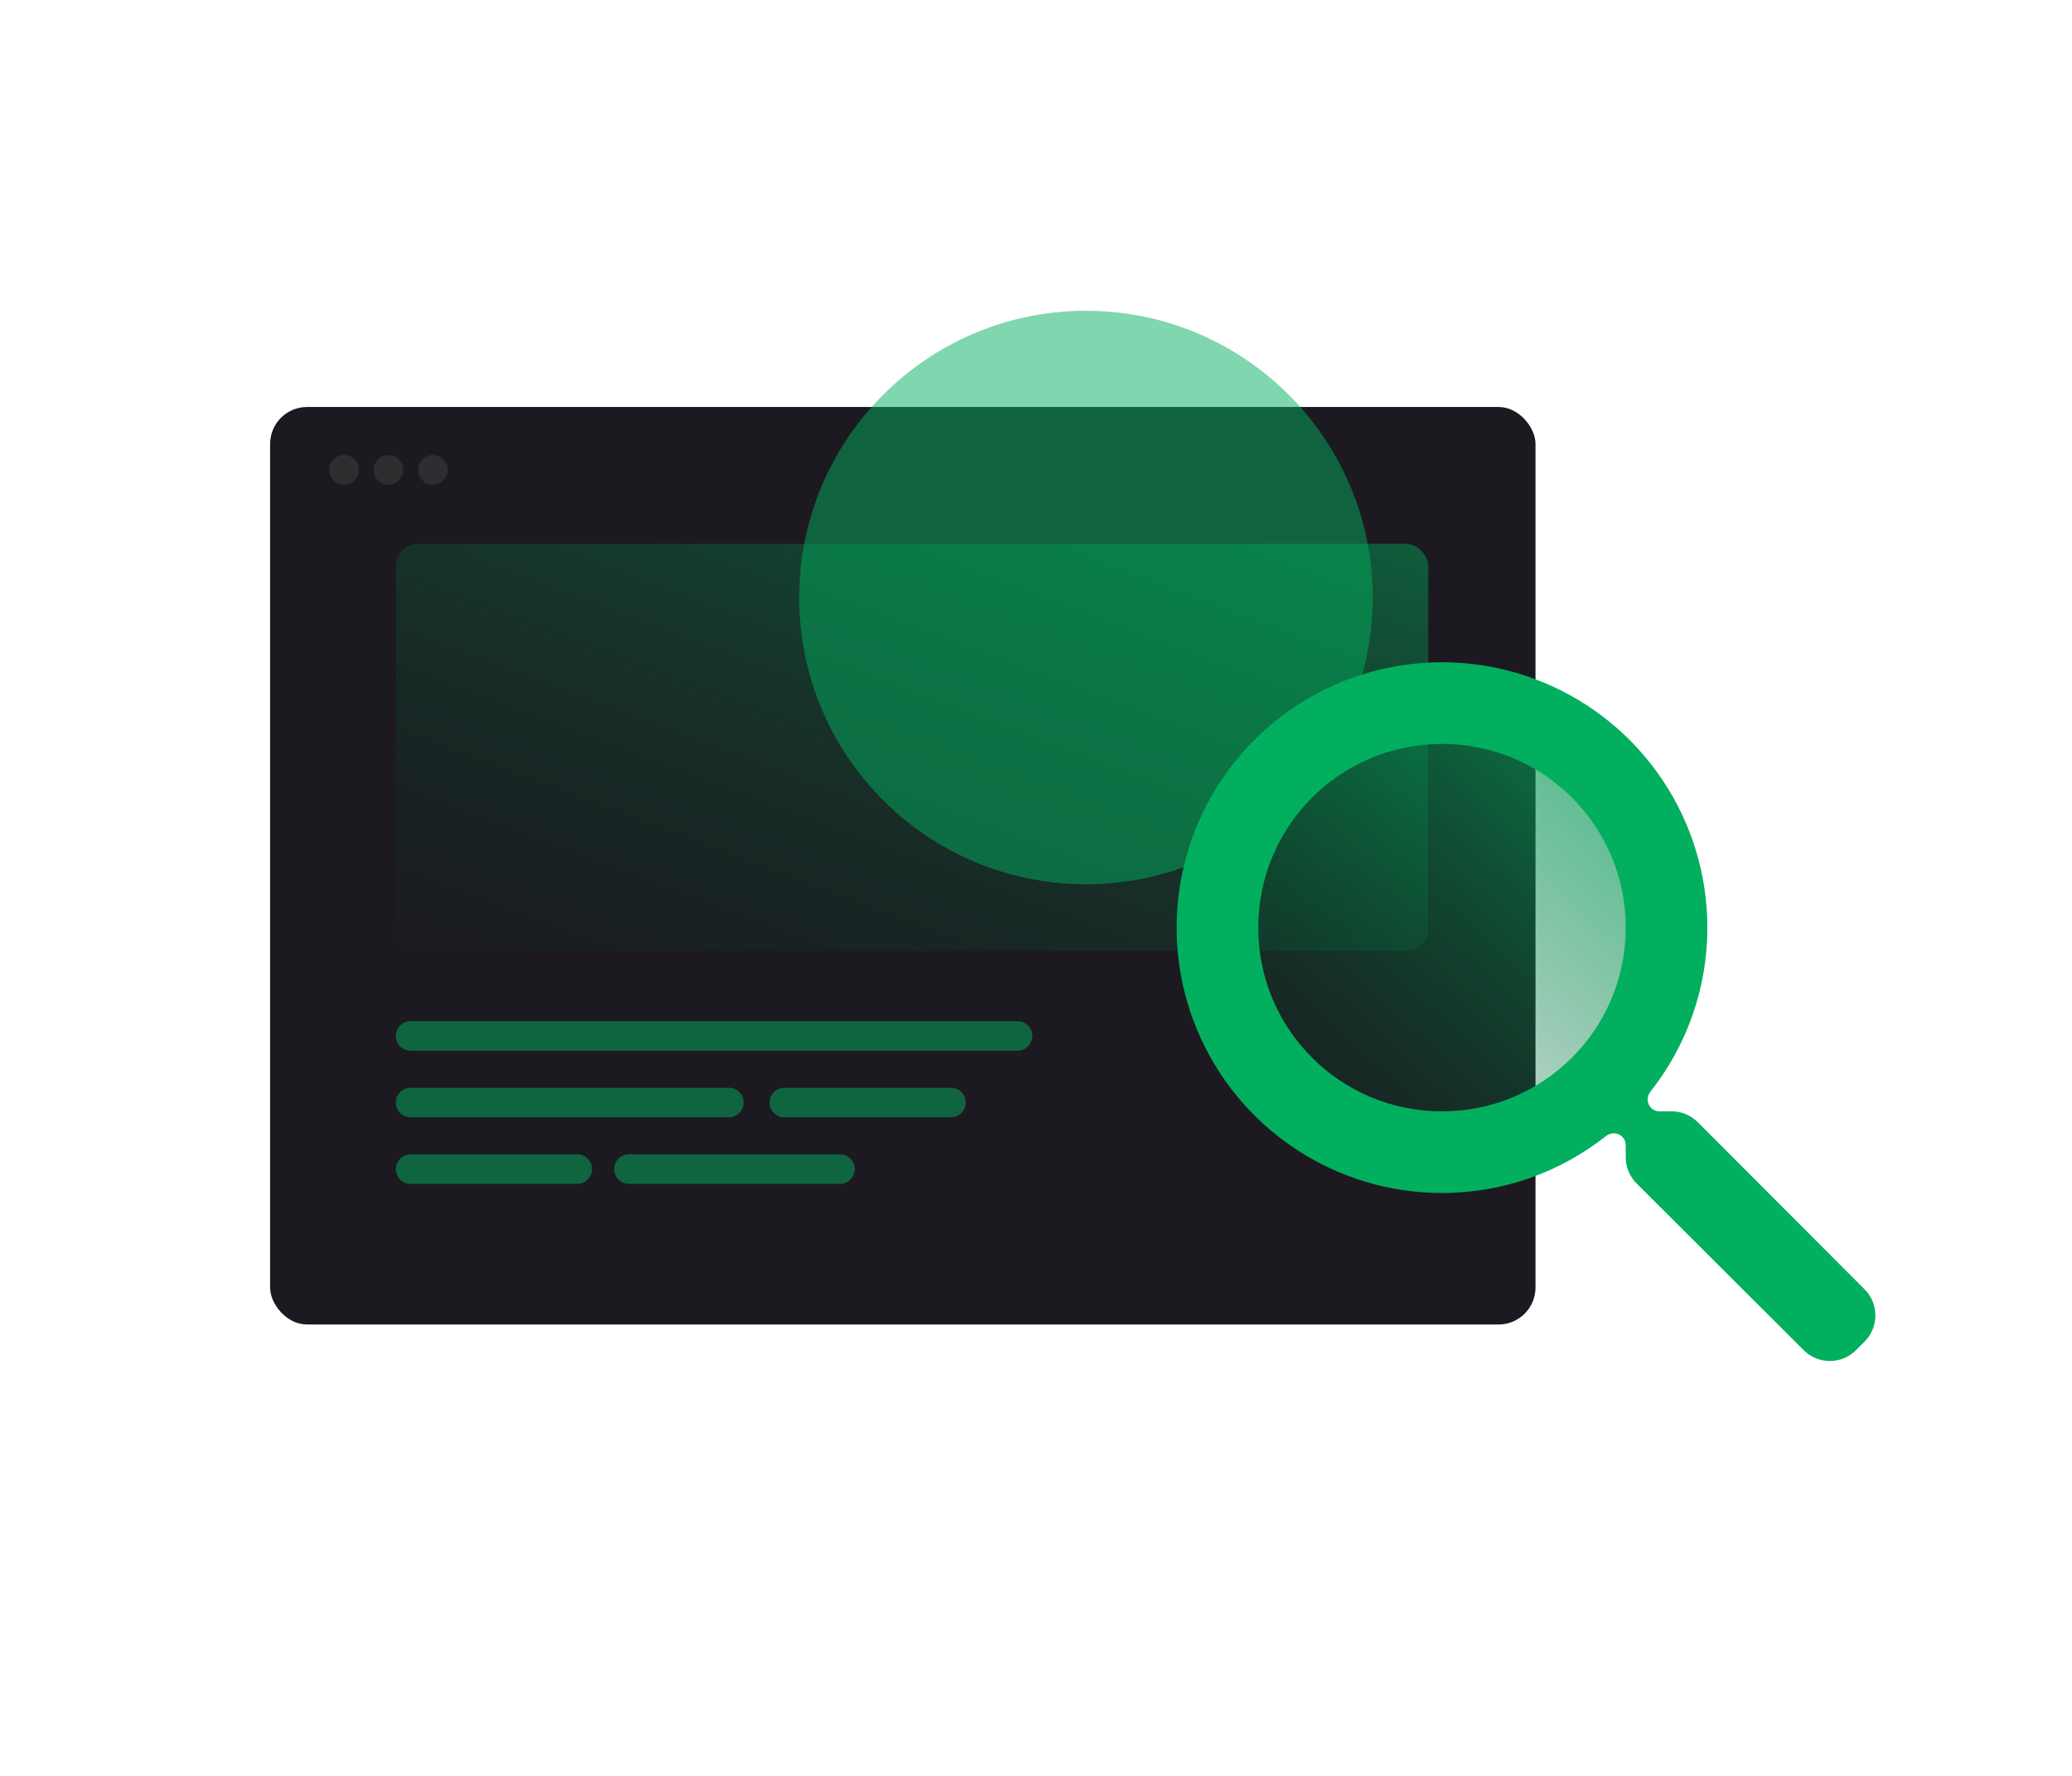 <?xml version="1.0" encoding="UTF-8"?> <svg xmlns="http://www.w3.org/2000/svg" width="560" height="480" viewBox="0 0 560 480" fill="none"><g clip-path="url(#clip0_1071_478)"><g filter="url(#filter0_b_1071_478)"><rect x="73" y="110" width="342" height="248" rx="10" fill="#1C1A20"></rect></g><g opacity="0.5" filter="url(#filter1_b_1071_478)"><rect x="107" y="147" width="279" height="110" rx="6" fill="url(#paint0_linear_1071_478)"></rect></g><g opacity="0.5" filter="url(#filter2_b_1071_478)"><path fill-rule="evenodd" clip-rule="evenodd" d="M107 280C107 277.791 108.791 276 111 276H275C277.209 276 279 277.791 279 280C279 282.209 277.209 284 275 284H111C108.791 284 107 282.209 107 280ZM107 298C107 295.791 108.791 294 111 294H197C199.209 294 201 295.791 201 298C201 300.209 199.209 302 197 302H111C108.791 302 107 300.209 107 298ZM111 312C108.791 312 107 313.791 107 316C107 318.209 108.791 320 111 320H156C158.209 320 160 318.209 160 316C160 313.791 158.209 312 156 312H111ZM208 298C208 295.791 209.791 294 212 294H257C259.209 294 261 295.791 261 298C261 300.209 259.209 302 257 302H212C209.791 302 208 300.209 208 298ZM170 312C167.791 312 166 313.791 166 316C166 318.209 167.791 320 170 320H227C229.209 320 231 318.209 231 316C231 313.791 229.209 312 227 312H170Z" fill="#02AF5F"></path></g><g filter="url(#filter3_f_1071_478)"><circle cx="293.5" cy="161.5" r="77.5" fill="#02AF5F" fill-opacity="0.5"></circle></g><circle cx="93" cy="127" r="4" fill="#2E2E30"></circle><circle cx="105" cy="127" r="4" fill="#2E2E30"></circle><circle cx="117" cy="127" r="4" fill="#2E2E30"></circle><g filter="url(#filter4_b_1071_478)"><ellipse cx="391" cy="253" rx="58" ry="56" fill="url(#paint1_linear_1071_478)" fill-opacity="0.8"></ellipse></g><path d="M458.866 303.32C456.99 301.44 454.444 300.384 451.788 300.384H448.502C447.679 300.384 446.887 300.064 446.294 299.493C445.079 298.321 444.997 296.409 446.045 295.085C456.017 282.482 461.465 266.856 461.453 250.727C461.453 236.541 457.247 222.673 449.365 210.878C441.484 199.082 430.282 189.889 417.175 184.46C404.069 179.031 389.647 177.611 375.734 180.378C361.82 183.146 349.039 189.977 339.008 200.008C328.977 210.039 322.146 222.82 319.378 236.734C316.611 250.647 318.031 265.069 323.46 278.175C328.889 291.282 338.082 302.484 349.878 310.365C361.673 318.247 375.541 322.453 389.727 322.453C406.42 322.453 421.846 316.706 434.084 307.041C435.408 305.995 437.32 306.078 438.492 307.293C439.064 307.887 439.384 308.679 439.384 309.504V312.788C439.384 315.444 440.44 317.99 442.32 319.866L487.487 364.943C491.393 368.842 497.72 368.838 501.622 364.936L503.936 362.622C507.838 358.72 507.842 352.393 503.943 348.487L458.866 303.32ZM389.727 300.384C362.25 300.384 340.07 278.204 340.07 250.727C340.07 223.25 362.25 201.07 389.727 201.07C417.204 201.07 439.384 223.25 439.384 250.727C439.384 278.204 417.204 300.384 389.727 300.384Z" fill="#02AF5F"></path></g><defs><filter id="filter0_b_1071_478" x="53" y="90" width="382" height="288" filterUnits="userSpaceOnUse" color-interpolation-filters="sRGB"><feFlood flood-opacity="0" result="BackgroundImageFix"></feFlood><feGaussianBlur in="BackgroundImageFix" stdDeviation="10"></feGaussianBlur><feComposite in2="SourceAlpha" operator="in" result="effect1_backgroundBlur_1071_478"></feComposite><feBlend mode="normal" in="SourceGraphic" in2="effect1_backgroundBlur_1071_478" result="shape"></feBlend></filter><filter id="filter1_b_1071_478" x="87" y="127" width="319" height="150" filterUnits="userSpaceOnUse" color-interpolation-filters="sRGB"><feFlood flood-opacity="0" result="BackgroundImageFix"></feFlood><feGaussianBlur in="BackgroundImageFix" stdDeviation="10"></feGaussianBlur><feComposite in2="SourceAlpha" operator="in" result="effect1_backgroundBlur_1071_478"></feComposite><feBlend mode="normal" in="SourceGraphic" in2="effect1_backgroundBlur_1071_478" result="shape"></feBlend></filter><filter id="filter2_b_1071_478" x="87" y="256" width="212" height="84" filterUnits="userSpaceOnUse" color-interpolation-filters="sRGB"><feFlood flood-opacity="0" result="BackgroundImageFix"></feFlood><feGaussianBlur in="BackgroundImageFix" stdDeviation="10"></feGaussianBlur><feComposite in2="SourceAlpha" operator="in" result="effect1_backgroundBlur_1071_478"></feComposite><feBlend mode="normal" in="SourceGraphic" in2="effect1_backgroundBlur_1071_478" result="shape"></feBlend></filter><filter id="filter3_f_1071_478" x="116" y="-16" width="355" height="355" filterUnits="userSpaceOnUse" color-interpolation-filters="sRGB"><feFlood flood-opacity="0" result="BackgroundImageFix"></feFlood><feBlend mode="normal" in="SourceGraphic" in2="BackgroundImageFix" result="shape"></feBlend><feGaussianBlur stdDeviation="50" result="effect1_foregroundBlur_1071_478"></feGaussianBlur></filter><filter id="filter4_b_1071_478" x="327" y="191" width="128" height="124" filterUnits="userSpaceOnUse" color-interpolation-filters="sRGB"><feFlood flood-opacity="0" result="BackgroundImageFix"></feFlood><feGaussianBlur in="BackgroundImageFix" stdDeviation="3"></feGaussianBlur><feComposite in2="SourceAlpha" operator="in" result="effect1_backgroundBlur_1071_478"></feComposite><feBlend mode="normal" in="SourceGraphic" in2="effect1_backgroundBlur_1071_478" result="shape"></feBlend></filter><linearGradient id="paint0_linear_1071_478" x1="398.103" y1="135.842" x2="318.396" y2="347.619" gradientUnits="userSpaceOnUse"><stop stop-color="#02AF5F"></stop><stop offset="1" stop-color="#014928" stop-opacity="0"></stop></linearGradient><linearGradient id="paint1_linear_1071_478" x1="454.032" y1="185.639" x2="331.354" y2="318.74" gradientUnits="userSpaceOnUse"><stop stop-color="#02AF5F"></stop><stop offset="1" stop-color="#014928" stop-opacity="0"></stop></linearGradient><clipPath id="clip0_1071_478"><rect width="560" height="480" fill="white"></rect></clipPath></defs></svg> 